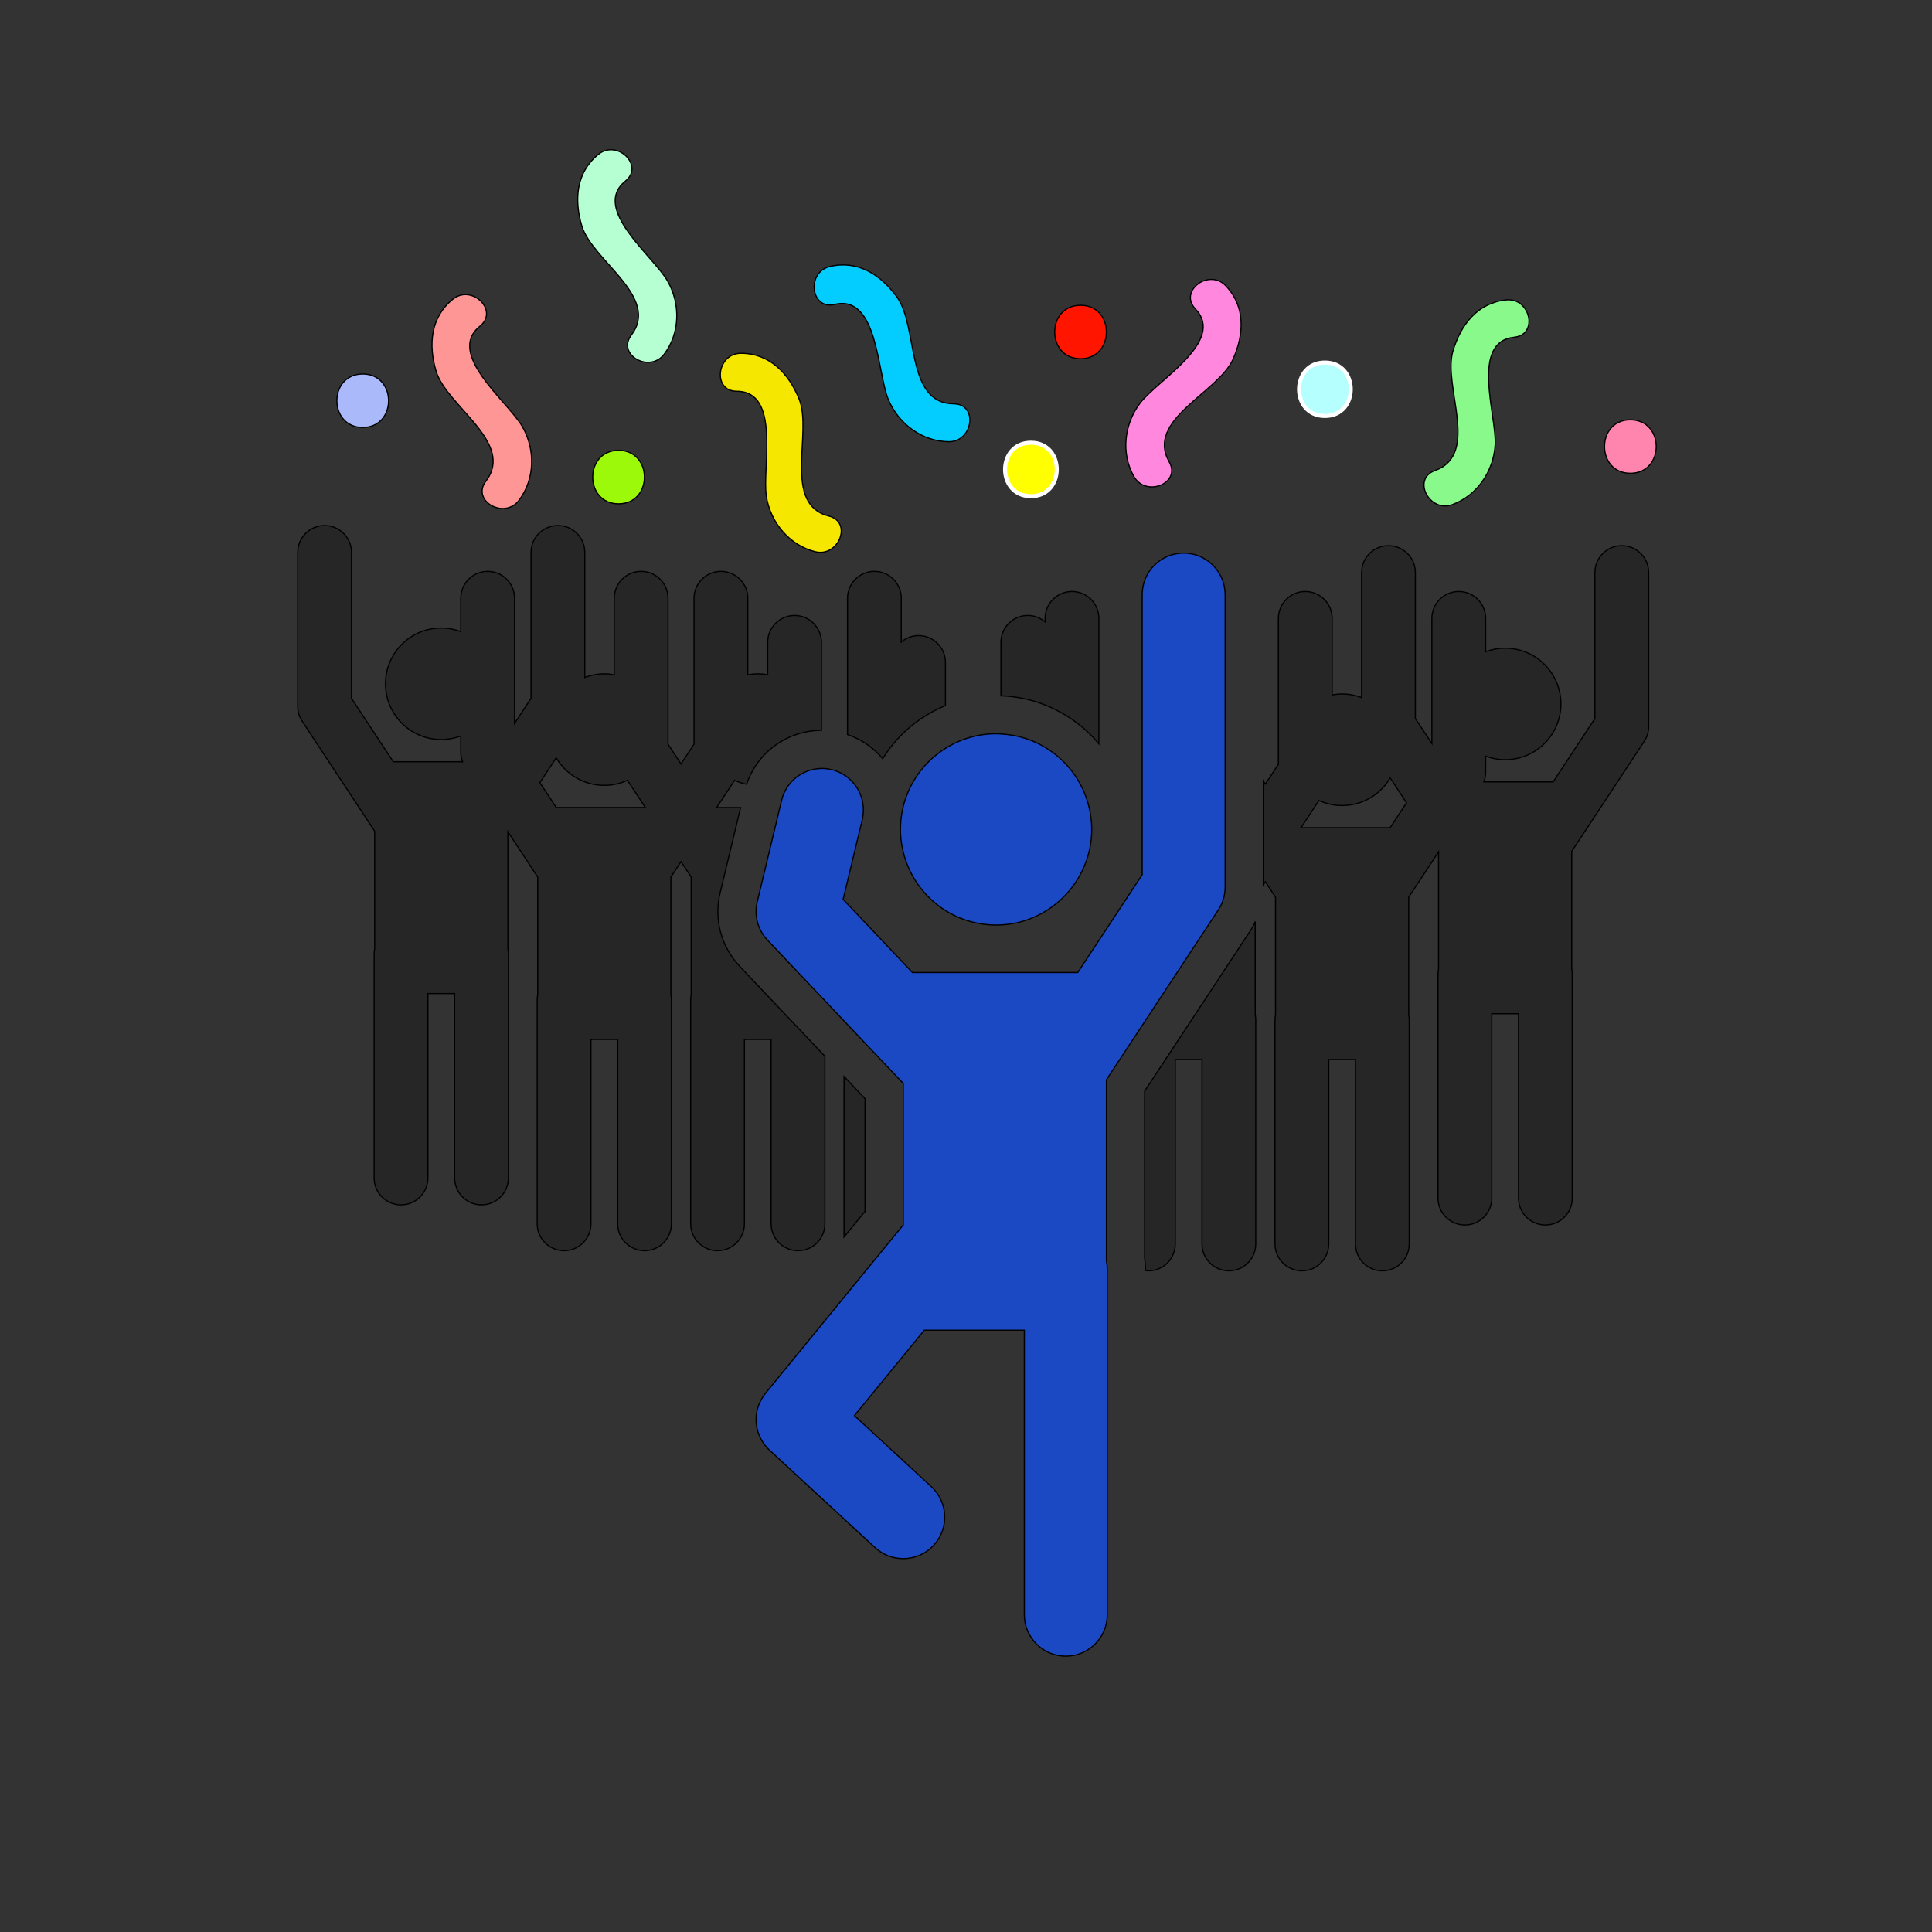 <?xml version="1.0" encoding="UTF-8" standalone="no"?>
<!-- Generator: Adobe Illustrator 16.0.0, SVG Export Plug-In . SVG Version: 6.00 Build 0)  -->

<svg
   xmlns:dc="http://purl.org/dc/elements/1.1/"
   xmlns:cc="http://creativecommons.org/ns#"
   xmlns:rdf="http://www.w3.org/1999/02/22-rdf-syntax-ns#"
   xmlns:svg="http://www.w3.org/2000/svg"
   xmlns="http://www.w3.org/2000/svg"
   xmlns:sodipodi="http://sodipodi.sourceforge.net/DTD/sodipodi-0.dtd"
   xmlns:inkscape="http://www.inkscape.org/namespaces/inkscape"
   version="1.1"
   id="Capa_1"
   x="0px"
   y="0px"
   width="48"
   height="48"
   viewBox="0 0 48 48"
   xml:space="preserve"
   inkscape:version="0.91 r"
   sodipodi:docname="party.svg"><rect x="0" y="0" width="48" height="48" fill="#333333" stroke="none"/><defs
     id="defs77" /><sodipodi:namedview
     pagecolor="#ffffff"
     bordercolor="#666666"
     borderopacity="1"
     objecttolerance="10"
     gridtolerance="10"
     guidetolerance="10"
     inkscape:pageopacity="0"
     inkscape:pageshadow="2"
     inkscape:window-width="1305"
     inkscape:window-height="689"
     id="namedview75"
     showgrid="false"
     inkscape:zoom="6.21"
     inkscape:cx="-11.326892"
     inkscape:cy="35.583791"
     inkscape:window-x="0"
     inkscape:window-y="0"
     inkscape:window-maximized="0"
     inkscape:current-layer="Capa_1" /><g
     style="fill:#ffffff;fill-opacity:1;stroke:#000000;stroke-width:0.467;stroke-miterlimit:4;stroke-dasharray:none;stroke-opacity:1"
     id="g5"
     transform="matrix(0.062,0,0,0.062,6.99,6.582)"><path
       style="fill:#262626;fill-opacity:1;stroke:#000000;stroke-width:0.467;stroke-miterlimit:4;stroke-dasharray:none;stroke-opacity:1"
       inkscape:connector-curvature="0"
       id="path7"
       d="m 196.261,310.341 0,73.893 c 0,5.948 4.822,10.771 10.774,10.771 5.952,0 10.774,-4.823 10.774,-10.771 l 0,-67.14 -34.128,-36.022 c -7.454,-7.87 -10.395,-18.862 -7.864,-29.403 l 8.213,-34.223 -9.599,0 7.2,-10.921 c 1.518,0.694 3.115,1.242 4.792,1.582 1.732,-5.113 4.669,-9.578 8.449,-13.103 4.954,-4.615 11.353,-7.595 18.36,-8.333 1.049,-0.11 2.108,-0.181 3.186,-0.187 l 0,-35.254 c 0,-5.949 -4.823,-10.771 -10.771,-10.771 -5.948,0 -10.771,4.826 -10.771,10.771 l 0,12.999 c -1.288,-0.232 -2.61,-0.374 -3.966,-0.374 -1.365,0 -2.693,0.141 -3.99,0.376 l 0,-30.673 c 0,-5.949 -4.822,-10.771 -10.774,-10.771 -5.948,0 -10.771,4.822 -10.771,10.771 l 0,58.489 -5.217,7.916 -5.217,-7.916 0,-58.489 c 0,-5.949 -4.823,-10.771 -10.771,-10.771 -5.948,0 -10.771,4.822 -10.771,10.771 l 0,30.673 c -1.297,-0.232 -2.625,-0.376 -3.99,-0.376 -2.751,0 -5.376,0.521 -7.812,1.432 l 0,-50.089 c 0,-5.949 -4.823,-10.771 -10.774,-10.771 -5.951,0 -10.771,4.823 -10.771,10.771 l 0,58.489 -6.613,10.034 0,-50.163 c 0,-5.949 -4.823,-10.771 -10.771,-10.771 -5.948,0 -10.771,4.822 -10.771,10.771 l 0,13.369 c -2.436,-0.909 -5.058,-1.432 -7.812,-1.432 -12.344,0 -22.351,10.006 -22.351,22.35 0,12.344 10.006,22.351 22.351,22.351 2.751,0 5.376,-0.521 7.812,-1.432 l 0,6.512 c 0,1.31 0.266,2.595 0.725,3.807 l -8.537,0 -19.233,0 -16.741,-25.398 0,-58.485 c 0,-5.949 -4.823,-10.771 -10.771,-10.771 -5.948,0 -10.772,4.821 -10.772,10.769 l 0,61.72 c 0,2.108 0.618,4.167 1.778,5.927 l 29.051,44.076 0,47.09 c -0.138,0.691 -0.214,1.404 -0.214,2.136 l 0,89.728 c 0,5.949 4.822,10.771 10.771,10.771 5.949,0 10.774,-4.822 10.774,-10.771 l 0,-73.895 5.355,0 5.355,0 0,73.893 c 0,5.949 4.823,10.771 10.774,10.771 5.951,0 10.774,-4.822 10.774,-10.771 l 0,-89.728 c 0,-0.731 -0.076,-1.444 -0.214,-2.136 l 0,-46.867 11.955,18.137 0,47.09 c -0.138,0.691 -0.214,1.404 -0.214,2.136 l 0,89.729 c 0,5.948 4.822,10.771 10.774,10.771 5.949,0 10.771,-4.823 10.771,-10.771 l 0,-73.893 5.355,0 5.355,0 0,73.893 c 0,5.948 4.822,10.771 10.771,10.771 5.949,0 10.771,-4.823 10.771,-10.771 l 0,-89.729 c 0,-0.731 -0.077,-1.444 -0.214,-2.136 l 0,-47.09 4.067,-6.172 4.066,6.172 0,47.09 c -0.138,0.691 -0.214,1.404 -0.214,2.136 l 0,89.729 c 0,5.948 4.822,10.771 10.771,10.771 5.949,0 10.774,-4.823 10.774,-10.771 l 0,-73.893 5.355,0 5.346,0 0,0 z m -66.861,-92.896 -19.23,0 -6.582,-9.988 6.555,-9.945 c 3.886,6.6 11.043,11.043 19.256,11.043 3.314,0 6.445,-0.741 9.275,-2.032 l 7.2,10.921 -16.474,0 z" /><path
       style="fill:#262626;fill-opacity:1;stroke:#000000;stroke-width:0.467;stroke-miterlimit:4;stroke-dasharray:none;stroke-opacity:1"
       inkscape:connector-curvature="0"
       id="path9"
       d="m 240.977,197.839 c 1.107,-1.771 2.295,-3.485 3.595,-5.107 1.212,-1.512 2.482,-2.971 3.847,-4.342 2.396,-2.408 5.019,-4.584 7.831,-6.505 3.075,-2.099 6.383,-3.874 9.869,-5.306 l 0,-17.274 c 0,-5.948 -4.823,-10.771 -10.771,-10.771 -2.653,0 -5.052,0.998 -6.928,2.585 l 0,-17.561 c 0,-5.949 -4.823,-10.771 -10.774,-10.771 -5.951,0 -10.771,4.822 -10.771,10.771 l 0,54.633 c 2.472,0.835 4.771,1.967 6.897,3.326 2.734,1.745 5.151,3.883 7.205,6.322 z" /><polygon
       style="fill:#262626;fill-opacity:1;stroke:#000000;stroke-width:0.467;stroke-miterlimit:4;stroke-dasharray:none;stroke-opacity:1"
       id="polygon11"
       points="225.484,325.2 225.484,389.527 233.902,379.239 233.902,334.086 " /><path
       style="fill:#262626;fill-opacity:1;stroke:#000000;stroke-width:0.467;stroke-miterlimit:4;stroke-dasharray:none;stroke-opacity:1"
       inkscape:connector-curvature="0"
       id="path13"
       d="m 537.135,112.499 c -5.947,0 -10.771,4.823 -10.771,10.771 l 0,58.489 -16.74,25.398 -19.229,0 -8.537,0 c 0.459,-1.215 0.725,-2.497 0.725,-3.807 l 0,-6.512 c 2.436,0.909 5.059,1.432 7.809,1.432 12.344,0 22.35,-10.006 22.35,-22.35 0,-12.344 -10.006,-22.351 -22.35,-22.351 -2.75,0 -5.377,0.521 -7.809,1.432 l 0,-13.369 c 0,-5.949 -4.822,-10.771 -10.775,-10.771 -5.947,0 -10.77,4.822 -10.77,10.771 l 0,50.166 -6.617,-10.034 0,-58.495 c 0,-5.949 -4.822,-10.771 -10.77,-10.771 -5.949,0 -10.775,4.823 -10.775,10.771 l 0,50.089 c -2.436,-0.909 -5.059,-1.432 -7.812,-1.432 -1.363,0 -2.691,0.141 -3.99,0.376 l 0,-30.672 c 0,-5.949 -4.822,-10.771 -10.771,-10.771 -5.947,0 -10.77,4.822 -10.77,10.771 l 0,58.489 -5.219,7.916 -0.82,-1.242 0,2.485 0,36.662 0,2.485 0.82,-1.242 4.066,6.172 0,47.09 c -0.137,0.691 -0.213,1.404 -0.213,2.136 l 0,89.729 c 0,5.948 4.822,10.771 10.773,10.771 5.949,0 10.771,-4.823 10.771,-10.771 l 0,-73.893 5.355,0 5.355,0 0,73.893 c 0,5.948 4.822,10.771 10.77,10.771 5.949,0 10.775,-4.823 10.775,-10.771 l 0,-89.73 c 0,-0.731 -0.076,-1.444 -0.215,-2.136 l 0,-47.09 11.955,-18.137 0,46.868 c -0.137,0.691 -0.213,1.404 -0.213,2.136 l 0,89.728 c 0,5.949 4.822,10.771 10.773,10.771 5.951,0 10.771,-4.822 10.771,-10.771 l 0,-73.893 5.355,0 5.354,0 0,73.893 c 0,5.949 4.824,10.771 10.775,10.771 5.951,0 10.771,-4.822 10.771,-10.771 l 0,-89.728 c 0,-0.731 -0.076,-1.444 -0.215,-2.136 l 0,-47.091 29.051,-44.076 c 1.16,-1.76 1.779,-3.819 1.779,-5.927 l 0,-61.72 c 0.003,-5.946 -4.819,-10.772 -10.772,-10.772 z m -92.834,113.021 -19.229,0 -16.472,0 7.201,-10.921 c 2.826,1.294 5.961,2.032 9.275,2.032 8.213,0 15.373,-4.443 19.256,-11.043 l 6.555,9.945 -6.586,9.987 z" /><path
       style="fill:#262626;fill-opacity:1;stroke:#000000;stroke-width:0.467;stroke-miterlimit:4;stroke-dasharray:none;stroke-opacity:1"
       inkscape:connector-curvature="0"
       id="path15"
       d="m 390.252,263.305 c -0.602,1.236 -1.254,2.448 -2.02,3.608 l -42.299,64.177 0,66.772 c 0.221,1.524 0.334,3.061 0.334,4.581 l 0,0.517 c 0.389,0.043 0.771,0.12 1.172,0.12 5.949,0 10.771,-4.823 10.771,-10.771 l 0,-73.893 5.355,0 5.355,0 0,73.893 c 0,5.948 4.822,10.771 10.773,10.771 5.951,0 10.771,-4.823 10.771,-10.771 l 0,-89.729 c 0,-0.731 -0.076,-1.444 -0.215,-2.136 l 0,-37.139 z" /><path
       style="fill:#262626;fill-opacity:1;stroke:#000000;stroke-width:0.467;stroke-miterlimit:4;stroke-dasharray:none;stroke-opacity:1"
       inkscape:connector-curvature="0"
       id="path17"
       d="m 327.596,141.63 c 0,-5.949 -4.822,-10.771 -10.771,-10.771 -5.947,0 -10.773,4.822 -10.773,10.771 l 0,1.411 c -1.879,-1.591 -4.275,-2.586 -6.928,-2.586 -5.949,0 -10.771,4.826 -10.771,10.771 l 0,21.432 c 6.227,0.223 12.186,1.497 17.699,3.678 1.309,0.517 2.586,1.099 3.844,1.713 6.832,3.348 12.873,8.057 17.699,13.844 l 0,-50.263 10e-4,0 z" /><path
       style="fill:#ff9696;fill-opacity:1;stroke:#000000;stroke-width:0.467;stroke-miterlimit:4;stroke-dasharray:none;stroke-opacity:1"
       inkscape:connector-curvature="0"
       id="path19"
       d="M 95.18,94.372 C 101.606,85.939 101.894,74.078 96.581,64.8 90.834,54.766 65.718,35.654 79.589,24.536 87.288,18.364 76.388,7.611 68.769,13.716 c -9.033,7.24 -9.893,18.354 -6.75,28.88 4.189,14.024 31.708,28.617 19.951,44.052 -5.986,7.852 7.313,15.459 13.21,7.724 z" /><path
       style="fill:#88f98a;fill-opacity:1;stroke:#000000;stroke-width:0.467;stroke-miterlimit:4;stroke-dasharray:none;stroke-opacity:1"
       inkscape:connector-curvature="0"
       id="path21"
       d="m 494.023,28.985 c 9.816,-0.994 6.514,-15.945 -3.197,-14.963 -11.52,1.166 -18.281,10.024 -21.365,20.569 -4.109,14.048 11.055,41.258 -7.203,47.818 -9.291,3.338 -2.266,16.952 6.887,13.663 9.979,-3.586 16.668,-13.385 17.254,-24.058 0.628,-11.544 -10.063,-41.238 7.624,-43.029 z" /><path
       style="fill:#f5e700;fill-opacity:1;stroke:#000000;stroke-width:0.467;stroke-miterlimit:4;stroke-dasharray:none;stroke-opacity:1"
       inkscape:connector-curvature="0"
       id="path23"
       d="m 194.348,92.688 c 1.643,10.563 9.275,19.651 19.56,22.225 9.437,2.362 15.074,-11.882 5.499,-14.281 C 200.585,95.917 212.969,67.336 207.486,53.765 203.37,43.578 195.76,35.435 184.181,35.42 c -9.761,-0.012 -11.563,15.193 -1.695,15.205 17.771,0.028 10.087,30.641 11.862,42.063 z" /><path
       style="fill:#ff88de;fill-opacity:1;stroke:#000000;stroke-width:0.467;stroke-miterlimit:4;stroke-dasharray:none;stroke-opacity:1"
       inkscape:connector-curvature="0"
       id="path25"
       d="m 381.332,37.851 c 4.498,-10.025 5.105,-21.154 -2.904,-29.517 -6.75,-7.053 -18.969,2.179 -12.145,9.306 12.293,12.84 -15.113,28.495 -22.127,37.687 -6.484,8.5 -7.754,20.297 -2.488,29.501 4.83,8.442 19.01,2.647 14.111,-5.924 -9.633,-16.84 19.563,-27.696 25.553,-41.053 z" /><path
       style="fill:#03cdff;fill-opacity:1;stroke:#000000;stroke-width:0.467;stroke-miterlimit:4;stroke-dasharray:none;stroke-opacity:1"
       inkscape:connector-curvature="0"
       id="path27"
       d="m 243.213,53.885 c 4.097,9.875 13.666,16.895 24.266,16.958 9.728,0.061 11.83,-15.113 1.958,-15.177 -19.403,-0.123 -14.14,-30.824 -22.684,-42.708 -6.414,-8.923 -15.735,-15.031 -26.986,-12.301 -9.489,2.301 -7.638,17.5 1.952,15.174 17.281,-4.186 17.063,27.375 21.494,38.054 z" /><path
       style="fill:#9cf90a;fill-opacity:1;stroke:#000000;stroke-width:0.467;stroke-miterlimit:4;stroke-dasharray:none;stroke-opacity:1"
       inkscape:connector-curvature="0"
       id="path29"
       d="m 135.128,95.73 c 13.813,0 13.813,-21.42 0,-21.42 -13.813,0 -13.813,21.42 0,21.42 z" /><path
       style="fill:#a9b9fa;fill-opacity:1;stroke:#000000;stroke-width:0.467;stroke-miterlimit:4;stroke-dasharray:none;stroke-opacity:1"
       inkscape:connector-curvature="0"
       id="path31"
       d="m 32.618,65.13 c 13.812,0 13.812,-21.42 0,-21.42 -13.813,0 -13.813,21.42 0,21.42 z" /><path
       style="fill:#ff1500;fill-opacity:1;stroke:#000000;stroke-width:0.467;stroke-miterlimit:4;stroke-dasharray:none;stroke-opacity:1"
       inkscape:connector-curvature="0"
       id="path33"
       d="m 320.258,16.17 c -13.812,0 -13.812,21.42 0,21.42 13.812,0 13.812,-21.42 0,-21.42 z" /><path
       style="fill:#ffff00;fill-opacity:1;stroke:#ffffff;stroke-width:1.623;stroke-miterlimit:4;stroke-dasharray:none;stroke-opacity:1"
       inkscape:connector-curvature="0"
       id="path35"
       d="m 300.367,92.67 c 13.814,0 13.814,-21.42 0,-21.42 -13.812,0 -13.812,21.42 0,21.42 z" /><path
       style="fill:#b5ffff;fill-opacity:1;stroke:#ffffff;stroke-width:1.623;stroke-miterlimit:4;stroke-dasharray:none;stroke-opacity:1"
       inkscape:connector-curvature="0"
       id="path37"
       d="m 418.178,60.541 c 13.812,0 13.812,-21.42 0,-21.42 -13.812,0 -13.813,21.42 0,21.42 z" /><path
       style="fill:#ff85af;fill-opacity:1;stroke:#000000;stroke-width:0.467;stroke-miterlimit:4;stroke-dasharray:none;stroke-opacity:1"
       inkscape:connector-curvature="0"
       id="path39"
       d="m 540.578,62.07 c -13.812,0 -13.812,21.42 0,21.42 13.812,0 13.813,-21.42 0,-21.42 z" /><path
       style="fill:#1b49c3;fill-opacity:1;stroke:#000000;stroke-width:0.467;stroke-miterlimit:4;stroke-dasharray:none;stroke-opacity:1"
       inkscape:connector-curvature="0"
       id="path41"
       d="m 336.666,317.348 38.791,-58.853 c 1.791,-2.714 2.742,-5.894 2.742,-9.143 l 0,-23.828 0,-2.791 0,-11.579 0,-33.739 0,-45.328 c 0,-0.407 -0.031,-0.808 -0.061,-1.208 -0.621,-8.611 -7.789,-15.41 -16.562,-15.41 -9.18,0 -16.617,7.442 -16.617,16.619 l 0,17.191 0,32.629 0,24.749 0,18.865 0,18.844 -8.08,12.255 -17.746,26.931 -40.063,0 -3.666,0 -22.506,0 -27.775,-29.321 5.508,-22.947 2.161,-9 c 0.006,-0.031 0.009,-0.064 0.018,-0.095 0.101,-0.438 0.181,-0.875 0.245,-1.31 0.021,-0.217 0.058,-0.428 0.083,-0.646 0.214,-1.906 0.089,-3.788 -0.331,-5.584 -0.397,-1.705 -1.049,-3.332 -1.943,-4.816 -2.219,-3.681 -5.848,-6.508 -10.355,-7.592 -0.107,-0.024 -0.211,-0.034 -0.318,-0.058 -1.203,-0.266 -2.402,-0.41 -3.586,-0.41 -0.064,0 -0.125,0.016 -0.189,0.016 -7.427,0.085 -14.134,5.18 -15.946,12.729 l -0.701,2.922 -1.083,4.516 -7.986,33.278 c -1.313,5.468 0.229,11.23 4.094,15.312 l 23.014,24.297 7.895,8.335 23.5,24.811 0,0.021 0,56.689 -2.172,2.653 -18.238,22.289 -34.798,42.537 c -5.566,6.809 -4.872,16.771 1.591,22.741 l 42.344,39.089 c 3.195,2.95 7.237,4.406 11.267,4.406 4.477,0 8.941,-1.799 12.215,-5.346 6.227,-6.747 5.805,-17.258 -0.939,-23.488 l -30.839,-28.468 28.015,-34.234 40.079,0 0,114.009 c 0,9.177 7.443,16.619 16.619,16.619 9.178,0 16.619,-7.442 16.619,-16.619 l 0,-138.44 c 0,-1.129 -0.119,-2.233 -0.334,-3.299 l 0,-72.641 6.034,-9.159 z" /><path
       style="fill:#1b49c3;fill-opacity:1;stroke:#000000;stroke-width:0.467;stroke-miterlimit:4;stroke-dasharray:none;stroke-opacity:1"
       inkscape:connector-curvature="0"
       id="path43"
       d="m 249.171,235.116 c 2.543,10.643 9.489,19.569 18.844,24.701 3.403,1.866 7.124,3.222 11.056,3.984 2.381,0.462 4.832,0.722 7.344,0.722 15.055,0 28.045,-8.703 34.314,-21.331 1.463,-2.947 2.59,-6.089 3.256,-9.407 0.494,-2.454 0.76,-4.994 0.76,-7.595 0,-2.996 -0.379,-5.896 -1.029,-8.693 -2.02,-8.7 -6.99,-16.249 -13.818,-21.555 -1.225,-0.952 -2.51,-1.824 -3.844,-2.623 -2.322,-1.389 -4.795,-2.549 -7.402,-3.427 -3.258,-1.099 -6.713,-1.753 -10.296,-1.934 -0.646,-0.034 -1.285,-0.098 -1.94,-0.098 -5.568,0 -10.847,1.215 -15.621,3.351 -1.625,0.725 -3.179,1.57 -4.676,2.506 -9.706,6.08 -16.505,16.355 -17.8,28.308 -0.024,0.217 -0.027,0.434 -0.058,0.651 -0.095,1.031 -0.147,2.075 -0.159,3.127 0,0.128 -0.019,0.254 -0.019,0.386 0,1.239 0.071,2.46 0.187,3.669 0.17,1.797 0.491,3.545 0.901,5.258 z" /></g><g
     id="g45"
     transform="translate(0,-509.506)" /><g
     id="g47"
     transform="translate(0,-509.506)" /><g
     id="g49"
     transform="translate(0,-509.506)" /><g
     id="g51"
     transform="translate(0,-509.506)" /><g
     id="g53"
     transform="translate(0,-509.506)" /><g
     id="g55"
     transform="translate(0,-509.506)" /><g
     id="g57"
     transform="translate(0,-509.506)" /><g
     id="g59"
     transform="translate(0,-509.506)" /><g
     id="g61"
     transform="translate(0,-509.506)" /><g
     id="g63"
     transform="translate(0,-509.506)" /><g
     id="g65"
     transform="translate(0,-509.506)" /><g
     id="g67"
     transform="translate(0,-509.506)" /><g
     id="g69"
     transform="translate(0,-509.506)" /><g
     id="g71"
     transform="translate(0,-509.506)" /><g
     id="g73"
     transform="translate(0,-509.506)" /><path
     style="fill:#b5ffd2;fill-opacity:1;stroke:#000000;stroke-width:0.029;stroke-miterlimit:4;stroke-dasharray:none;stroke-opacity:1"
     inkscape:connector-curvature="0"
     id="path19-4"
     d="M 16.499,8.803 C 16.895,8.284 16.912,7.553 16.585,6.981 16.231,6.362 14.683,5.184 15.538,4.499 16.012,4.119 15.34,3.456 14.871,3.832 c -0.557,0.446 -0.61,1.131 -0.416,1.78 0.258,0.864 1.954,1.764 1.23,2.715 -0.369,0.484 0.451,0.953 0.814,0.476 z" /></svg>